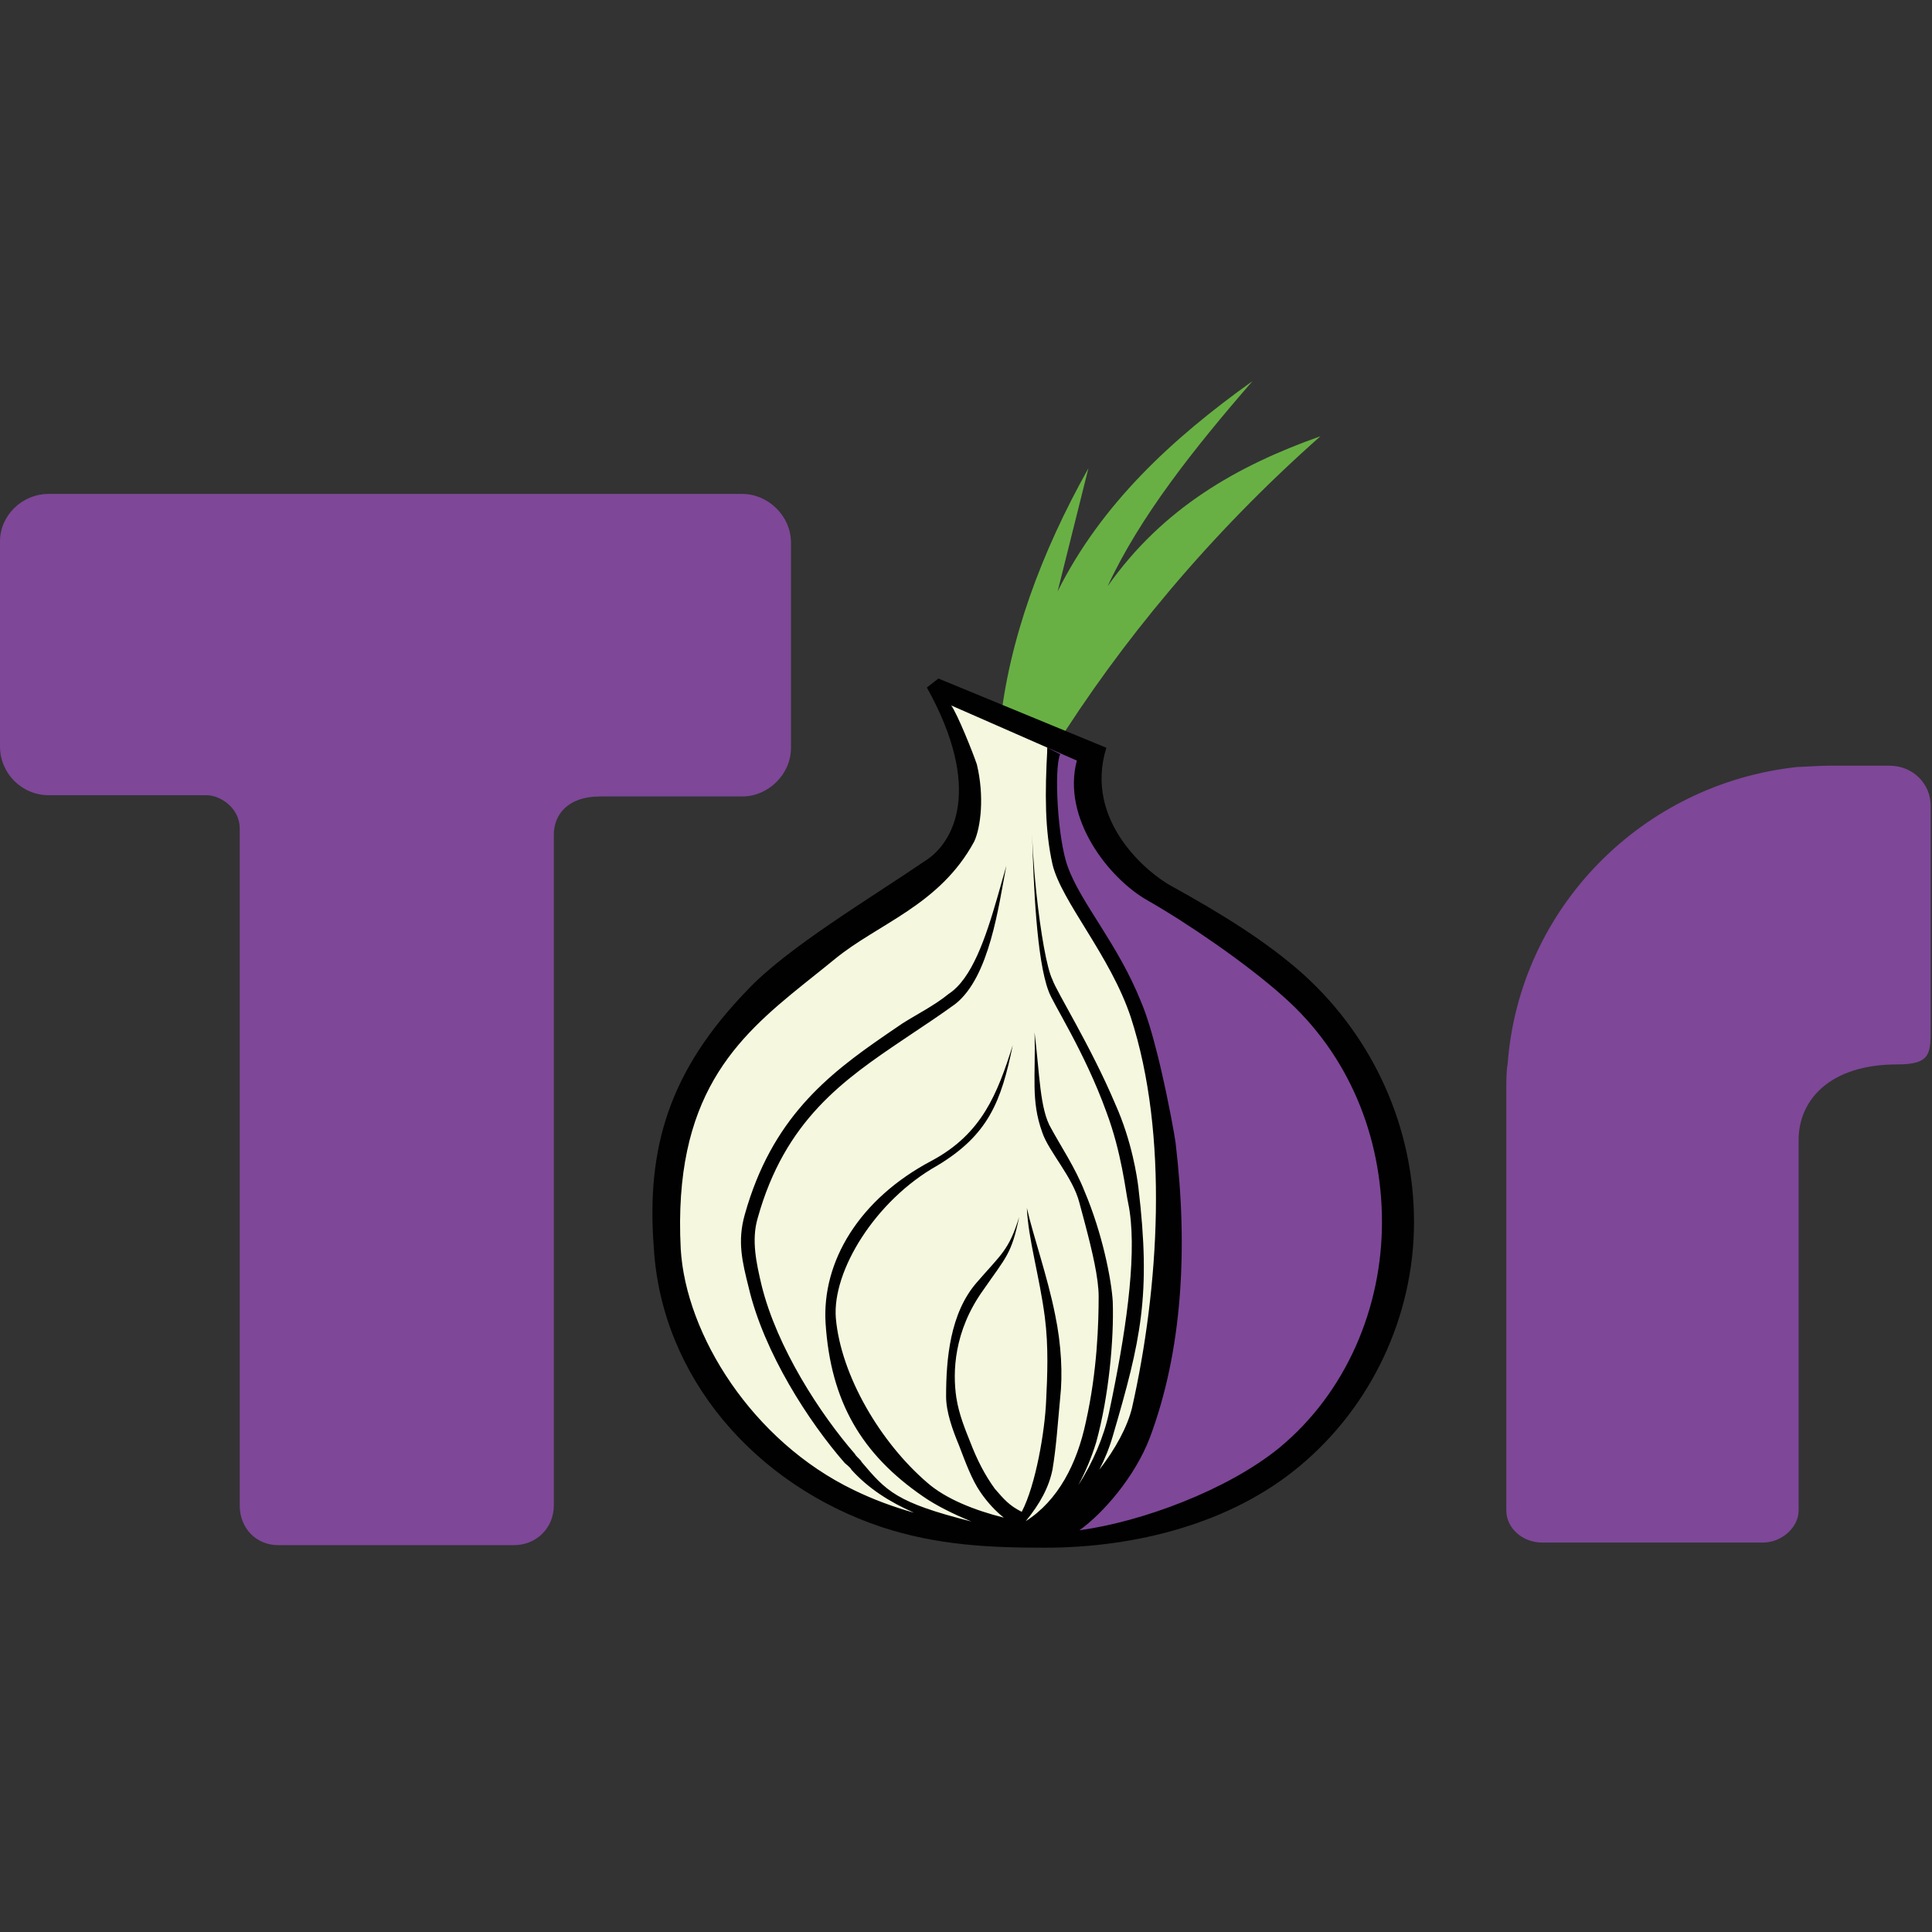 <?xml version="1.0" encoding="UTF-8"?>

<svg width="800px" height="800px" viewBox="0 -101 512 512" version="1.1" xmlns="http://www.w3.org/2000/svg" xmlns:xlink="http://www.w3.org/1999/xlink" preserveAspectRatio="xMidYMid">
    <rect x="0" y="-101" width="512" height="512" fill="#333333" stroke="none"/>
    <g>
				<path d="M288.436,23.102 L280.283,55.717 C291.834,32.615 310.519,15.288 331.922,0 C316.295,18.006 302.026,36.012 293.532,54.358 C308.141,33.634 327.846,22.423 349.928,14.609 C320.371,40.768 296.93,69.306 279.263,97.504 L264.994,91.389 C267.373,68.627 275.866,45.525 288.436,23.102 L288.436,23.102 Z" fill="#68B044">

</path>
				<path d="M250.725,85.274 L277.565,96.485 C277.565,103.28 276.885,124.344 281.302,130.459 C326.147,188.214 318.673,304.404 272.129,307.122 C201.464,307.122 174.285,259.219 174.285,215.053 C174.285,174.625 222.527,148.125 251.405,124.344 C259.219,117.889 257.86,103.62 250.725,85.274 L250.725,85.274 Z" fill="#F5F8DE">

</path>
				<path d="M277.565,96.145 L287.417,101.241 C286.398,107.696 287.757,121.965 294.212,125.363 C322.75,143.029 349.249,162.054 359.781,181.419 C397.152,249.027 333.621,311.878 278.244,305.763 C308.141,283.68 316.974,238.155 305.763,188.214 C301.346,168.849 294.212,151.183 281.641,131.138 C276.206,121.965 278.244,109.735 277.565,96.145 L277.565,96.145 Z" fill="#7E4798">

</path>
				<path d="M248.687,78.818 L293.193,97.164 C287.077,116.869 304.744,130.798 310.519,133.855 C323.429,140.99 335.66,148.464 345.512,157.297 C364.197,174.284 374.729,198.066 374.729,222.866 C374.729,247.667 363.518,271.788 344.153,287.756 C326.147,302.704 301.006,309.159 276.885,309.159 C261.937,309.159 248.347,308.48 233.739,303.724 C200.105,292.512 175.304,263.974 173.266,229.661 C171.227,203.162 177.342,182.777 198.066,161.374 C208.598,150.163 230.341,137.253 245.29,127.061 C252.764,122.304 260.578,108.035 245.629,81.196 L245.629,81.196 L248.687,78.818 Z M252.084,85.953 C253.783,88.331 257.86,98.523 258.879,101.58 C260.918,110.074 259.898,118.227 258.2,121.965 C249.027,138.951 232.719,143.708 221.168,153.22 C218.889,155.089 216.589,156.912 214.303,158.74 L213.058,159.737 C195.034,174.215 178.331,189.508 180.4,230.001 C181.759,252.763 199.425,280.961 226.264,293.871 C231.375,296.37 236.714,298.337 242.216,299.887 C235.649,296.994 230.053,293.4 225.585,288.436 C225.585,288.096 223.886,286.738 223.886,286.738 C214.374,275.866 202.483,257.52 198.406,240.194 C196.707,233.399 195.348,227.963 197.387,220.829 C204.498,195.478 219.204,183.912 234.595,173.331 L235.61,172.634 C235.78,172.519 235.949,172.403 236.119,172.287 L237.646,171.247 C238.155,170.901 238.665,170.554 239.174,170.208 C242.912,167.83 247.668,165.452 251.405,162.394 C257.574,158.371 261.202,147.572 264.295,136.851 L264.602,135.779 C265.316,133.28 266.005,130.799 266.693,128.42 C264.655,138.952 262.276,157.977 253.104,165.112 C249.367,167.83 245.29,170.548 241.213,173.266 L239.716,174.273 C223.595,185.123 208.034,195.814 200.784,221.848 C199.086,227.623 200.444,233.739 201.803,239.514 C205.88,256.161 217.431,273.828 226.604,284.359 C226.604,284.499 226.892,284.812 227.231,285.155 L227.528,285.453 C227.927,285.852 228.303,286.238 228.303,286.398 C234.873,294.163 237.505,297.202 257.431,302.208 C252.55,300.219 247.874,297.856 244.61,295.571 C228.303,284.359 220.149,270.43 218.79,249.706 C217.771,233.399 227.623,216.752 246.988,206.56 C260.238,199.425 264.315,188.893 268.392,175.983 C265.334,190.932 261.937,199.765 248.347,207.919 C232.04,217.092 220.489,235.777 221.508,248.347 C222.867,263.635 233.399,281.302 245.629,291.834 C250.562,296.218 258.369,299.277 266.018,301.187 C264.017,299.609 261.823,297.35 259.898,294.551 C257.52,291.154 255.822,286.398 254.123,281.981 C252.424,277.904 250.725,273.148 250.725,269.071 C250.725,259.219 251.745,246.988 258.879,238.835 C265.334,231.36 267.373,230.341 270.09,221.508 C268.052,231.36 266.693,232.04 260.578,240.873 C252.764,251.745 252.424,262.616 253.443,269.411 C254.123,273.828 255.822,277.904 257.18,281.302 C258.879,285.718 260.918,289.795 263.635,293.532 C266.014,296.25 267.373,297.949 270.77,299.648 C274.507,292.513 276.885,278.244 277.225,270.43 C277.565,263.635 277.904,255.822 276.885,248.008 C275.526,237.476 272.469,227.284 272.129,219.13 C273.828,226.604 277.565,237.136 279.603,247.328 C281.302,255.482 281.641,263.296 280.962,269.411 C280.283,276.545 279.943,282.321 278.924,288.436 C277.989,293.11 275.625,297.499 271.832,302.126 C280.43,296.644 285.413,286.915 287.757,275.866 C290.814,262.276 291.154,249.367 291.154,242.572 C291.154,237.736 289.455,230.565 287.568,223.408 L287.233,222.145 C286.841,220.674 286.445,219.209 286.058,217.771 C284.359,210.976 277.904,204.182 276.206,199.086 C273.148,190.592 274.507,184.477 274.167,172.586 C275.526,183.458 275.526,192.97 278.584,198.066 C280.962,202.483 285.039,208.598 287.417,214.713 C292.173,225.925 294.551,238.155 294.891,243.931 C295.231,253.783 293.872,269.071 290.475,281.302 C289.211,285.408 287.589,289.22 285.769,292.557 C289.622,286.618 292.566,279.643 293.872,273.488 C294.093,272.452 294.311,271.412 294.526,270.37 L294.846,268.806 C298.764,249.503 301.482,229.713 298.968,217.771 C298.289,214.713 297.269,204.521 293.193,193.65 C287.417,177.682 278.924,164.772 277.904,161.715 C274.661,153.283 273.895,132.779 273.536,120.59 L273.529,120.308 C273.632,123.309 273.835,126.587 274.113,129.93 L274.203,130.987 C274.265,131.693 274.33,132.401 274.398,133.109 L274.502,134.17 C274.52,134.347 274.537,134.524 274.556,134.7 L274.666,135.758 C275.754,145.969 277.408,155.625 278.924,158.657 C279.943,161.715 289.116,176.323 295.571,191.611 C299.987,201.464 301.346,210.976 301.686,213.694 C305.083,242.232 302.365,254.123 294.891,279.603 C293.988,282.729 292.759,285.712 291.33,288.484 C295.628,282.971 298.792,277.057 299.987,272.129 C307.122,240.533 309.84,199.765 299.648,168.509 C294.212,152.202 281.302,137.933 278.924,128.081 C276.885,118.908 276.885,109.395 277.565,97.165 L277.565,97.165 L280.962,98.863 C279.263,102.6 280.283,121.626 283,128.76 C286.398,138.273 296.25,149.144 302.365,164.432 C303.911,168 305.457,173.315 306.828,178.834 L307.061,179.782 C307.177,180.256 307.291,180.732 307.404,181.207 L307.628,182.158 C309.773,191.336 311.341,200.227 311.538,201.803 C314.936,230.341 313.237,257.18 304.744,279.943 C300.729,290.481 292.266,300.093 286.063,304.536 C302.572,302.308 325.323,293.871 339.057,282.66 C356.723,268.051 366.236,245.629 366.236,222.866 C366.236,200.104 357.403,178.361 340.076,163.073 C330.224,154.24 314.256,143.368 304.064,137.592 C293.872,131.817 281.302,115.849 285.379,100.561 L285.379,100.561 Z" fill="#010101">

</path>
				<path d="M12.91,29.896 L196.707,29.896 C203.502,29.896 209.617,35.672 209.617,42.806 L209.617,97.164 C209.617,104.298 203.502,110.074 196.707,110.074 L158.997,110.074 C150.503,110.074 146.766,114.83 146.766,120.266 L146.766,297.948 C146.766,304.063 142.01,308.48 136.234,308.48 L73.723,308.48 C67.947,308.48 63.531,304.063 63.531,297.948 L63.531,118.567 C63.531,113.131 58.435,109.734 54.698,109.734 L12.91,109.734 C5.776,109.734 0,103.959 0,96.824 L0,42.466 C0,35.672 5.776,29.896 12.91,29.896 Z" fill="#7E4798">

</path>
				<path d="M484.464,101.92 L500.771,101.92 C506.887,101.92 511.643,106.676 511.643,112.452 L511.643,170.547 C511.643,178.021 511.983,181.079 502.81,181.079 C484.804,181.079 476.65,190.591 476.65,201.123 L476.65,299.307 C476.65,303.724 472.234,307.8 467.138,307.8 L408.703,307.8 C403.607,307.8 399.19,304.063 399.19,299.307 L399.19,187.534 C399.19,185.495 399.19,182.777 399.53,181.079 C402.588,139.631 435.202,106.676 476.31,102.26 C477.33,102.26 482.086,101.92 484.464,101.92 L484.464,101.92 Z" fill="#7E4798">

</path>
		</g>
</svg>